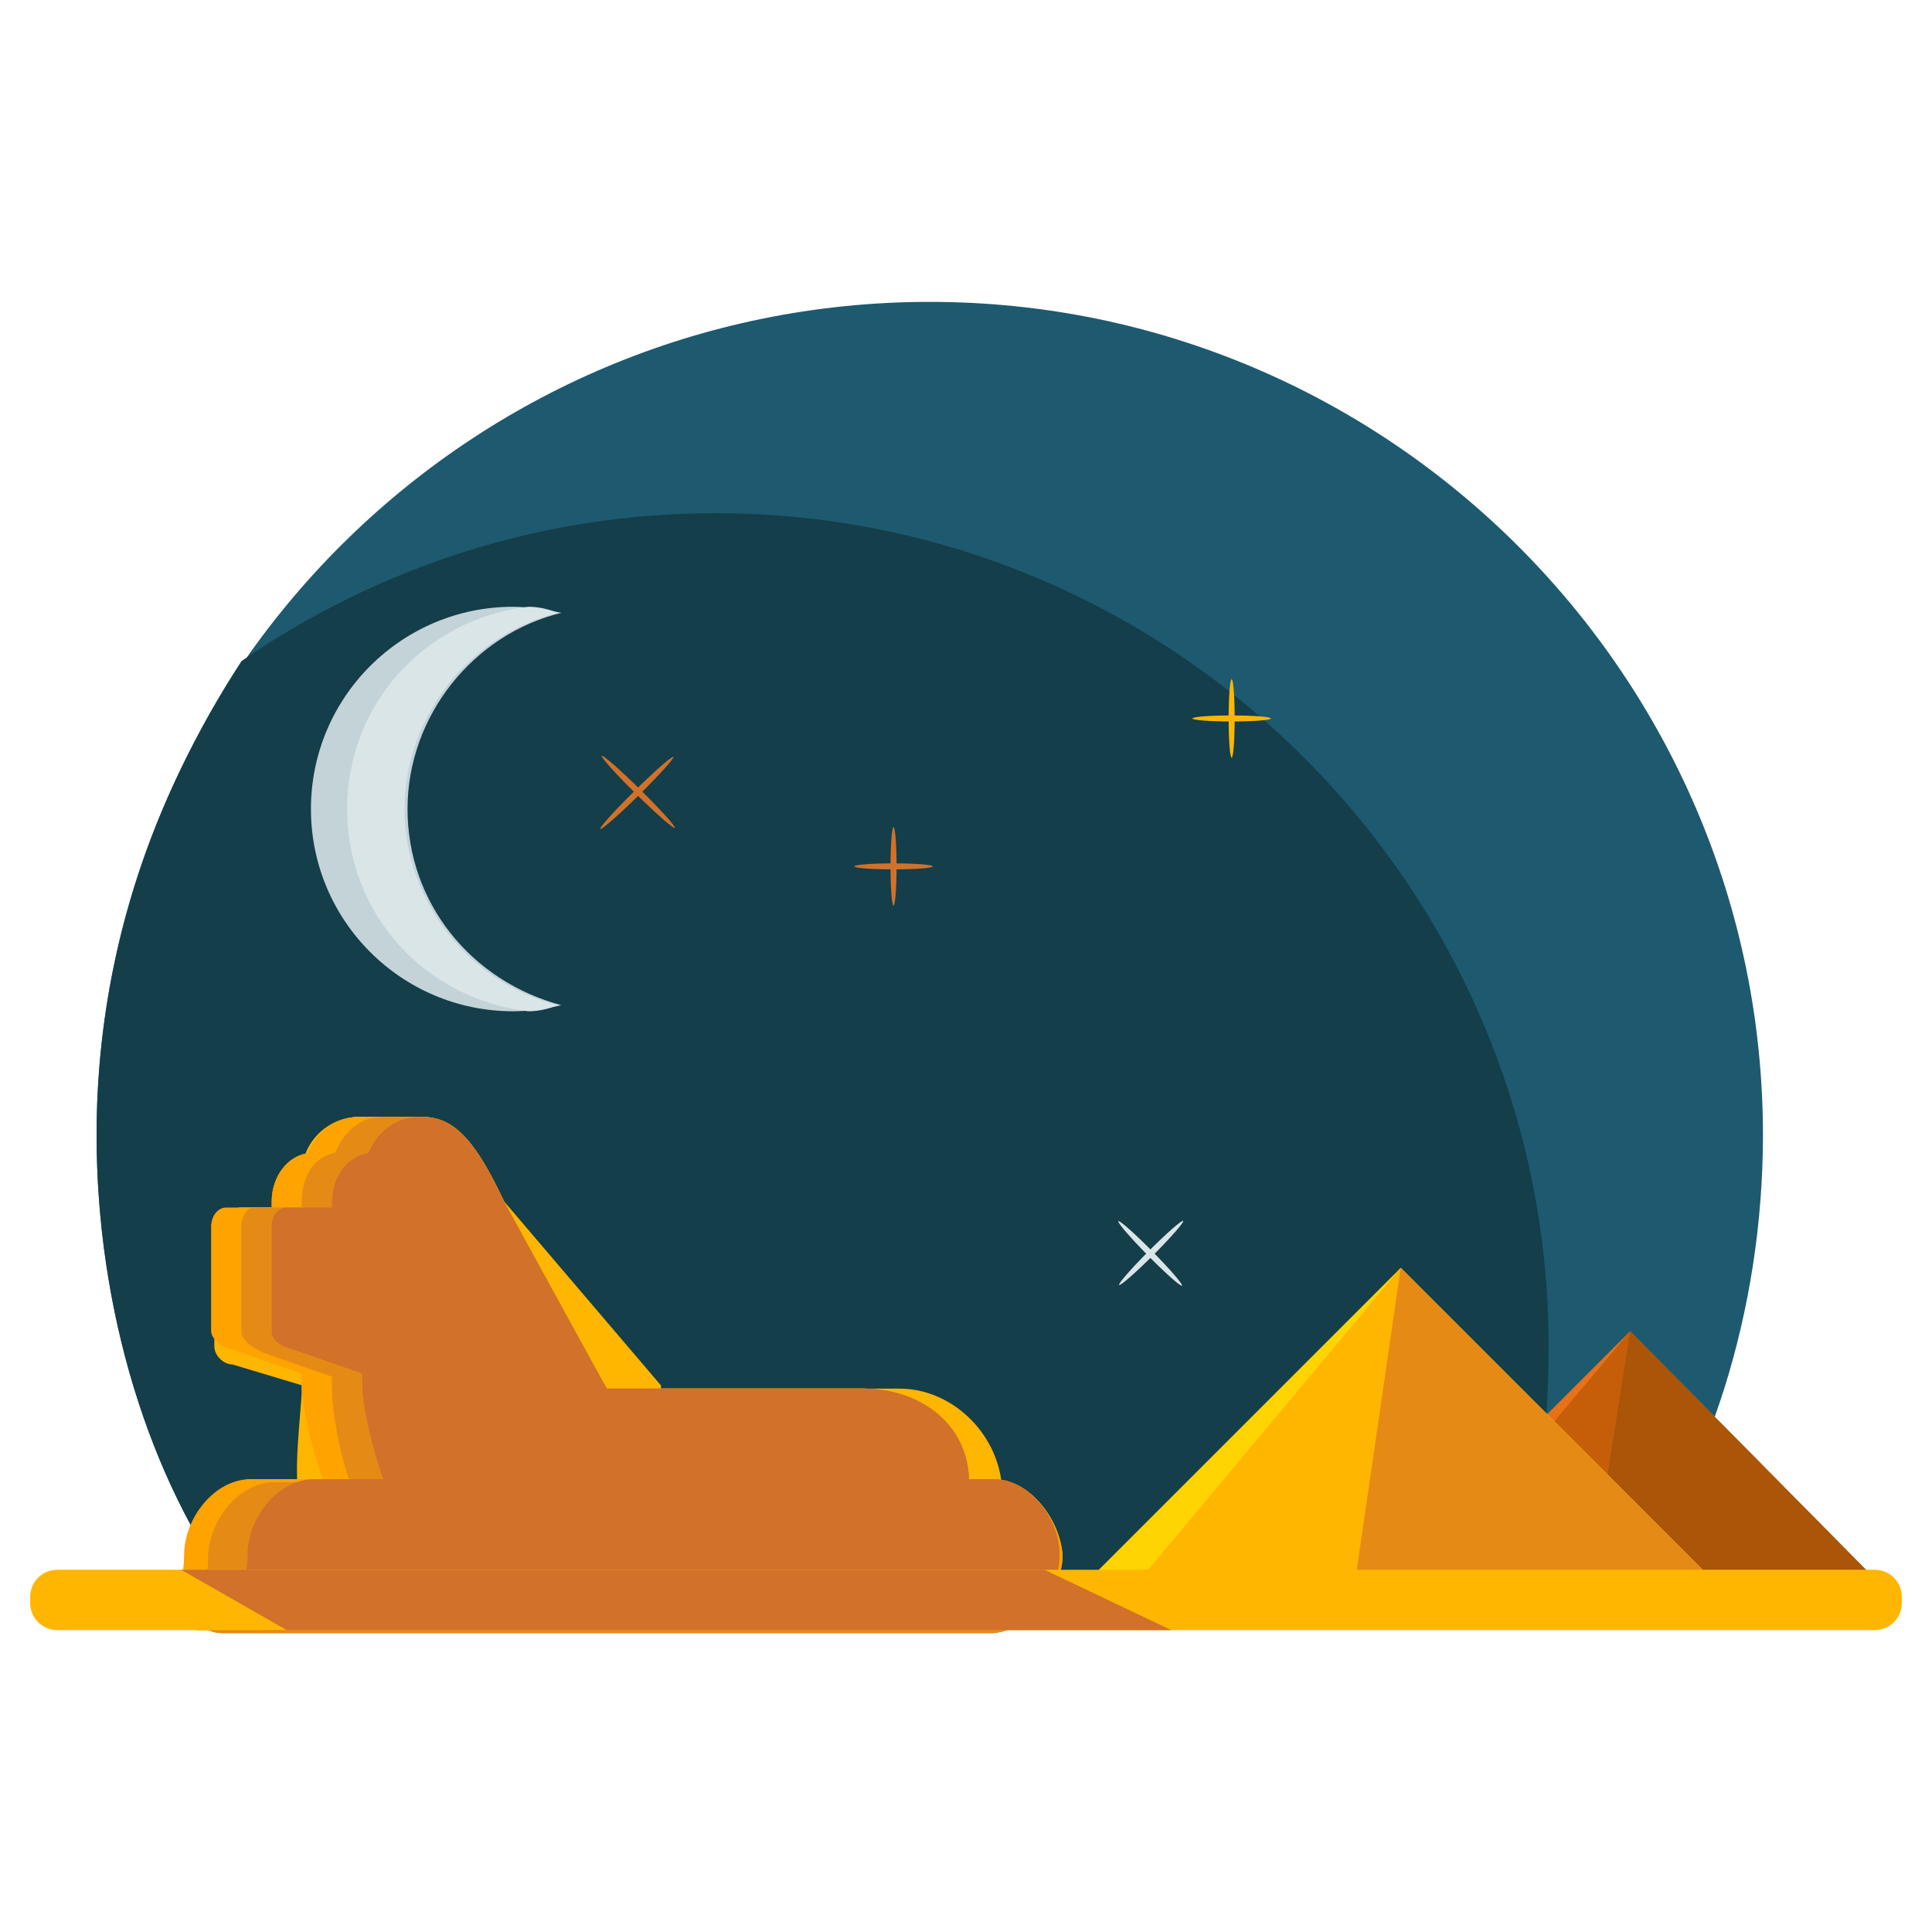 <?xml version="1.0" encoding="utf-8"?>
<!-- Generator: Adobe Illustrator 16.0.0, SVG Export Plug-In . SVG Version: 6.00 Build 0)  -->
<!DOCTYPE svg PUBLIC "-//W3C//DTD SVG 1.1//EN" "http://www.w3.org/Graphics/SVG/1.1/DTD/svg11.dtd">
<svg version="1.1" id="Layer_1" xmlns="http://www.w3.org/2000/svg" xmlns:xlink="http://www.w3.org/1999/xlink" x="0px" y="0px"
	 width="64px" height="64px" viewBox="0 0 64 64" enable-background="new 0 0 64 64" xml:space="preserve">
<g>
	<path fill="#1D5A70" d="M53.6,53c3-4,4.8-9.6,4.8-15.4c0-15.2-12.4-27.6-27.6-27.6S3.2,22.3,3.2,37.6C3.2,43.3,4.9,49,7.9,53H53.6z
		"/>
	<path fill="#143E49" d="M50,53c0.9-2,1.3-5.4,1.3-8.4c0-15.2-12.4-27.6-27.6-27.6c-5.8,0-11.2,1.8-15.7,4.9
		C5,26.5,3.2,31.8,3.2,37.6C3.2,43.3,4.9,49,7.9,53H50z"/>
	<g>
		<path fill="#FFB600" d="M20.2,45.9c0,1.1-0.9,1.9-1.9,1.9l-7.8,2.6c-1.1,0-0.5-3.4-0.5-4.5v-7c0-1.1,0.9-1.9,1.9-1.9H14
			c1.1,0,1.8,0.9,2.7,2.8L20.2,45.9z"/>
		<path fill="#FFB600" d="M14,44.2c0,0.3-0.1,2.8-0.3,2.8l-6-1.8c-0.3,0-0.6-0.3-0.6-0.6v-4C7,40.3,7.7,40,8,40h5.9
			c0.3,0,0.2,0.3,0.2,0.6V44.2z"/>
		<path fill="#FFB600" d="M21.9,45.9c0,1.1-2.6,1.9-3.6,1.9l-6.4,2.6c-1.1,0-1.9-3.4-1.9-4.5v-7c0-1.1,0.9-1.9,1.9-1.9H14
			c1.1,0,1.8,0.9,2.7,2.8L21.9,45.9z"/>
		<path fill="#FFB600" d="M33.2,49.5c0,1.9-1.6,3.5-3.5,3.5H15.8c-1.9,0-6.9-1.4-6.9-3.3l1.9-0.3c0-1.9,3.1-3.4,5.1-3.4h13.9
			C31.6,46,33.2,47.6,33.2,49.5L33.2,49.5z"/>
		<path fill="#FFA300" d="M35.1,51.5c0,1.2-1,2.5-2.2,2.5H6.6c-1.2,0-0.5-1.3-0.5-2.5l0,0c0-1.2,1-2.5,2.2-2.5h24.6
			C34.1,49,35.1,50.3,35.1,51.5L35.1,51.5z"/>
		<path fill="#FFA300" d="M32.9,49h-0.8c0,0,0,0.2,0,0.1c0-1.9-1.6-3.1-3.5-3.1h-8.5l-3.4-6c-0.9-1.9-1.7-3-2.7-3h-2.1
			c-0.8,0-1.4,0.5-1.7,1.2C9.5,38.3,9,39,9,39.8V40H8c-0.3,0-1,0.3-1,0.6v3.5c0,0.3,0.5,0.6,0.7,0.6l2.3,0.8v0.4
			c0,0.6,0.3,2,0.7,3.1c0,0.1,0-0.1,0,0l-0.6,0H8.4c-1.2,0-2.2,1.3-2.2,2.5c0,1.2-0.8,2.5,0.5,2.5h26.3c1.2,0,2.2-1.3,2.2-2.5
			C35.1,50.3,34.1,49,32.9,49z"/>
		<path fill="#FFA300" d="M32.9,49h-0.8c0,0,0,0.2,0,0.1c0-1.9-1.6-3.1-3.5-3.1h-8.5l-3.4-6c-0.9-1.9-1.7-3-2.7-3h-2.1
			c-0.8,0-1.4,0.5-1.7,1.2C9.5,38.3,9,39,9,39.8V40H7.5C7.2,40,7,40.3,7,40.6v3.5c0,0.3,0.5,0.6,0.7,0.6l2.3,0.8v0.4
			c0,0.6,0.3,2,0.7,3.1c0,0.1,0-0.1,0,0l-0.6,0H8.4c-1.2,0-2.2,1.3-2.2,2.5c0,1.2-0.8,2.5,0.5,2.5h26.3c1.2,0,2.2-1.3,2.2-2.5
			C35.1,50.3,34.1,49,32.9,49z"/>
		<path fill="#E58B15" d="M35.1,51.5c0-1.2-1-2.5-2.2-2.5h0h-0.8c0,0,0,0.2,0,0.1c0-1.9-1.6-3.1-3.5-3.1h-7.7h-0.8l-3.4-6
			c-0.9-1.9-1.7-3-2.7-3h-1.3c-0.8,0-1.3,0.5-1.6,1.2C10.4,38.3,10,39,10,39.8V40H8.8h0C8.5,40,8,40.3,8,40.6v3.5
			c0,0.3,0.3,0.5,0.7,0.7l2.3,0.8v0.4c0,0.6,0.2,2,0.6,3.1c0,0.1-0.1-0.1-0.1,0l-0.6,0h-0.8h-1c-1.2,0-2.2,1.3-2.2,2.5
			c0,1.2-0.8,2.5,0.5,2.5h25.5C34.1,54,35.1,52.7,35.1,51.5z"/>
		<path fill="#E58B15" d="M35.1,51.5c0-1.2-1-2.5-2.2-2.5h0h-0.8c0,0,0,0.2,0,0.1c0-1.9-1.6-3.1-3.5-3.1h-7.7h-0.8l-3.4-6
			c-0.9-1.9-1.7-3-2.7-3h-1.3c-0.8,0-1.3,0.5-1.6,1.2C10.4,38.3,10,39,10,39.8V40H8.8H8.4C8.2,40,8,40.3,8,40.6v3.5
			c0,0.3,0.4,0.5,0.7,0.7l2.3,0.8v0.4c0,0.6,0.2,2,0.6,3.1c0,0.1-0.1-0.1-0.1,0l-0.6,0h-0.8h-1c-1.2,0-2.2,1.3-2.2,2.5
			c0,1.2-0.8,2.5,0.5,2.5h25.5C34.1,54,35.1,52.7,35.1,51.5z"/>
		<path fill="#D1712A" d="M35.1,51.5c0-1.2-1-2.5-2.2-2.5h0h-0.8c0,0,0,0.2,0,0.1c0-1.9-1.6-3.1-3.5-3.1h-6.5h-0.8h-0.4h-0.8
			l-3.4-6.2C15.8,37.9,15.1,37,14,37h-0.1c-0.8,0-1.4,0.5-1.7,1.2C11.5,38.3,11,39,11,39.8V40h-1H9.5C9.2,40,9,40.3,9,40.6v3.5
			c0,0.3,0.3,0.5,0.7,0.6l2.3,0.8v0.4c0,0.6,0.3,2,0.7,3.1c0,0.1,0-0.1,0,0l-0.6,0h-0.8h-0.4h-0.5c-1.2,0-2.2,1.3-2.2,2.5
			c0,1.2-0.8,2.5,0.5,2.5h24.3C34.1,54,35.1,52.7,35.1,51.5z"/>
		<g>
			<polygon fill="#E87118" points="62.8,53 54,44.1 45.1,53 			"/>
			<polygon fill="#C65E09" points="62.8,53 54,44.1 46.5,53 			"/>
			<polygon fill="#AA5507" points="62.8,53 54,44.1 52.6,53 			"/>
		</g>
		<g>
			<polygon fill="#FFD400" points="57.4,53 46.4,42 35.4,53 			"/>
			<polygon fill="#FFB600" points="57.4,53 46.4,42 37.2,53 			"/>
			<polygon fill="#E58B15" points="57.4,53 46.4,42 44.8,53 			"/>
		</g>
		<path fill="#FFB600" d="M63,53.1c0,0.5-0.4,0.9-0.9,0.9H1.9C1.4,54,1,53.6,1,53.1v-0.2C1,52.4,1.4,52,1.9,52h60.2
			c0.5,0,0.9,0.4,0.9,0.9V53.1z"/>
	</g>
	<path fill="#C3D3D8" d="M13.5,26.8c0-3.1,2.2-5.8,5.1-6.5c-0.5-0.1-1.1-0.2-1.6-0.2c-3.7,0-6.7,3-6.7,6.7s3,6.7,6.7,6.7
		c0.6,0,1.1-0.1,1.6-0.2C15.6,32.5,13.5,29.9,13.5,26.8z"/>
	<path fill="#DAE5E8" d="M17.5,20.1c-3.4,0.4-6,3.2-6,6.7s2.6,6.3,6,6.7c0.4,0,0.7-0.1,1-0.2c-2.9-0.7-5.1-3.4-5.1-6.5
		c0-3.1,2.2-5.8,5.1-6.5C18.2,20.2,17.9,20.1,17.5,20.1z"/>
	<polygon fill="#D1712A" points="9.5,54 38.8,54 34.6,52 6,52 	"/>
	<g>
		<ellipse transform="matrix(0.702 0.712 -0.712 0.702 25.01 -7.22)" fill="#D1712A" cx="21.1" cy="26.3" rx="0.1" ry="1.7"/>
		
			<ellipse transform="matrix(-0.702 0.712 -0.712 -0.702 54.68 29.67)" fill="#D1712A" cx="21.1" cy="26.3" rx="0.1" ry="1.7"/>
	</g>
	<g>
		<ellipse fill="#D1712A" cx="29.6" cy="28.7" rx="0.1" ry="1.3"/>
		<ellipse fill="#D1712A" cx="29.6" cy="28.7" rx="1.3" ry="0.1"/>
	</g>
	<g>
		<ellipse fill="#FFB600" cx="40.8" cy="23.8" rx="0.1" ry="1.3"/>
		<ellipse fill="#FFB600" cx="40.8" cy="23.8" rx="1.3" ry="0.1"/>
	</g>
	<g>
		<ellipse fill="#DAE5E8" cx="29" cy="36.6" rx="0" ry="0.7"/>
		<ellipse fill="#DAE5E8" cx="29" cy="36.6" rx="0.7" ry="0"/>
	</g>
	<g>
		
			<ellipse transform="matrix(0.712 -0.703 0.703 0.712 -18.201 38.758)" fill="#DAE5E8" cx="38.1" cy="41.5" rx="0.1" ry="1.5"/>
		
			<ellipse transform="matrix(0.707 0.707 -0.707 0.707 40.537 -14.772)" fill="#DAE5E8" cx="38.1" cy="41.5" rx="0.1" ry="1.5"/>
	</g>
</g>
</svg>
